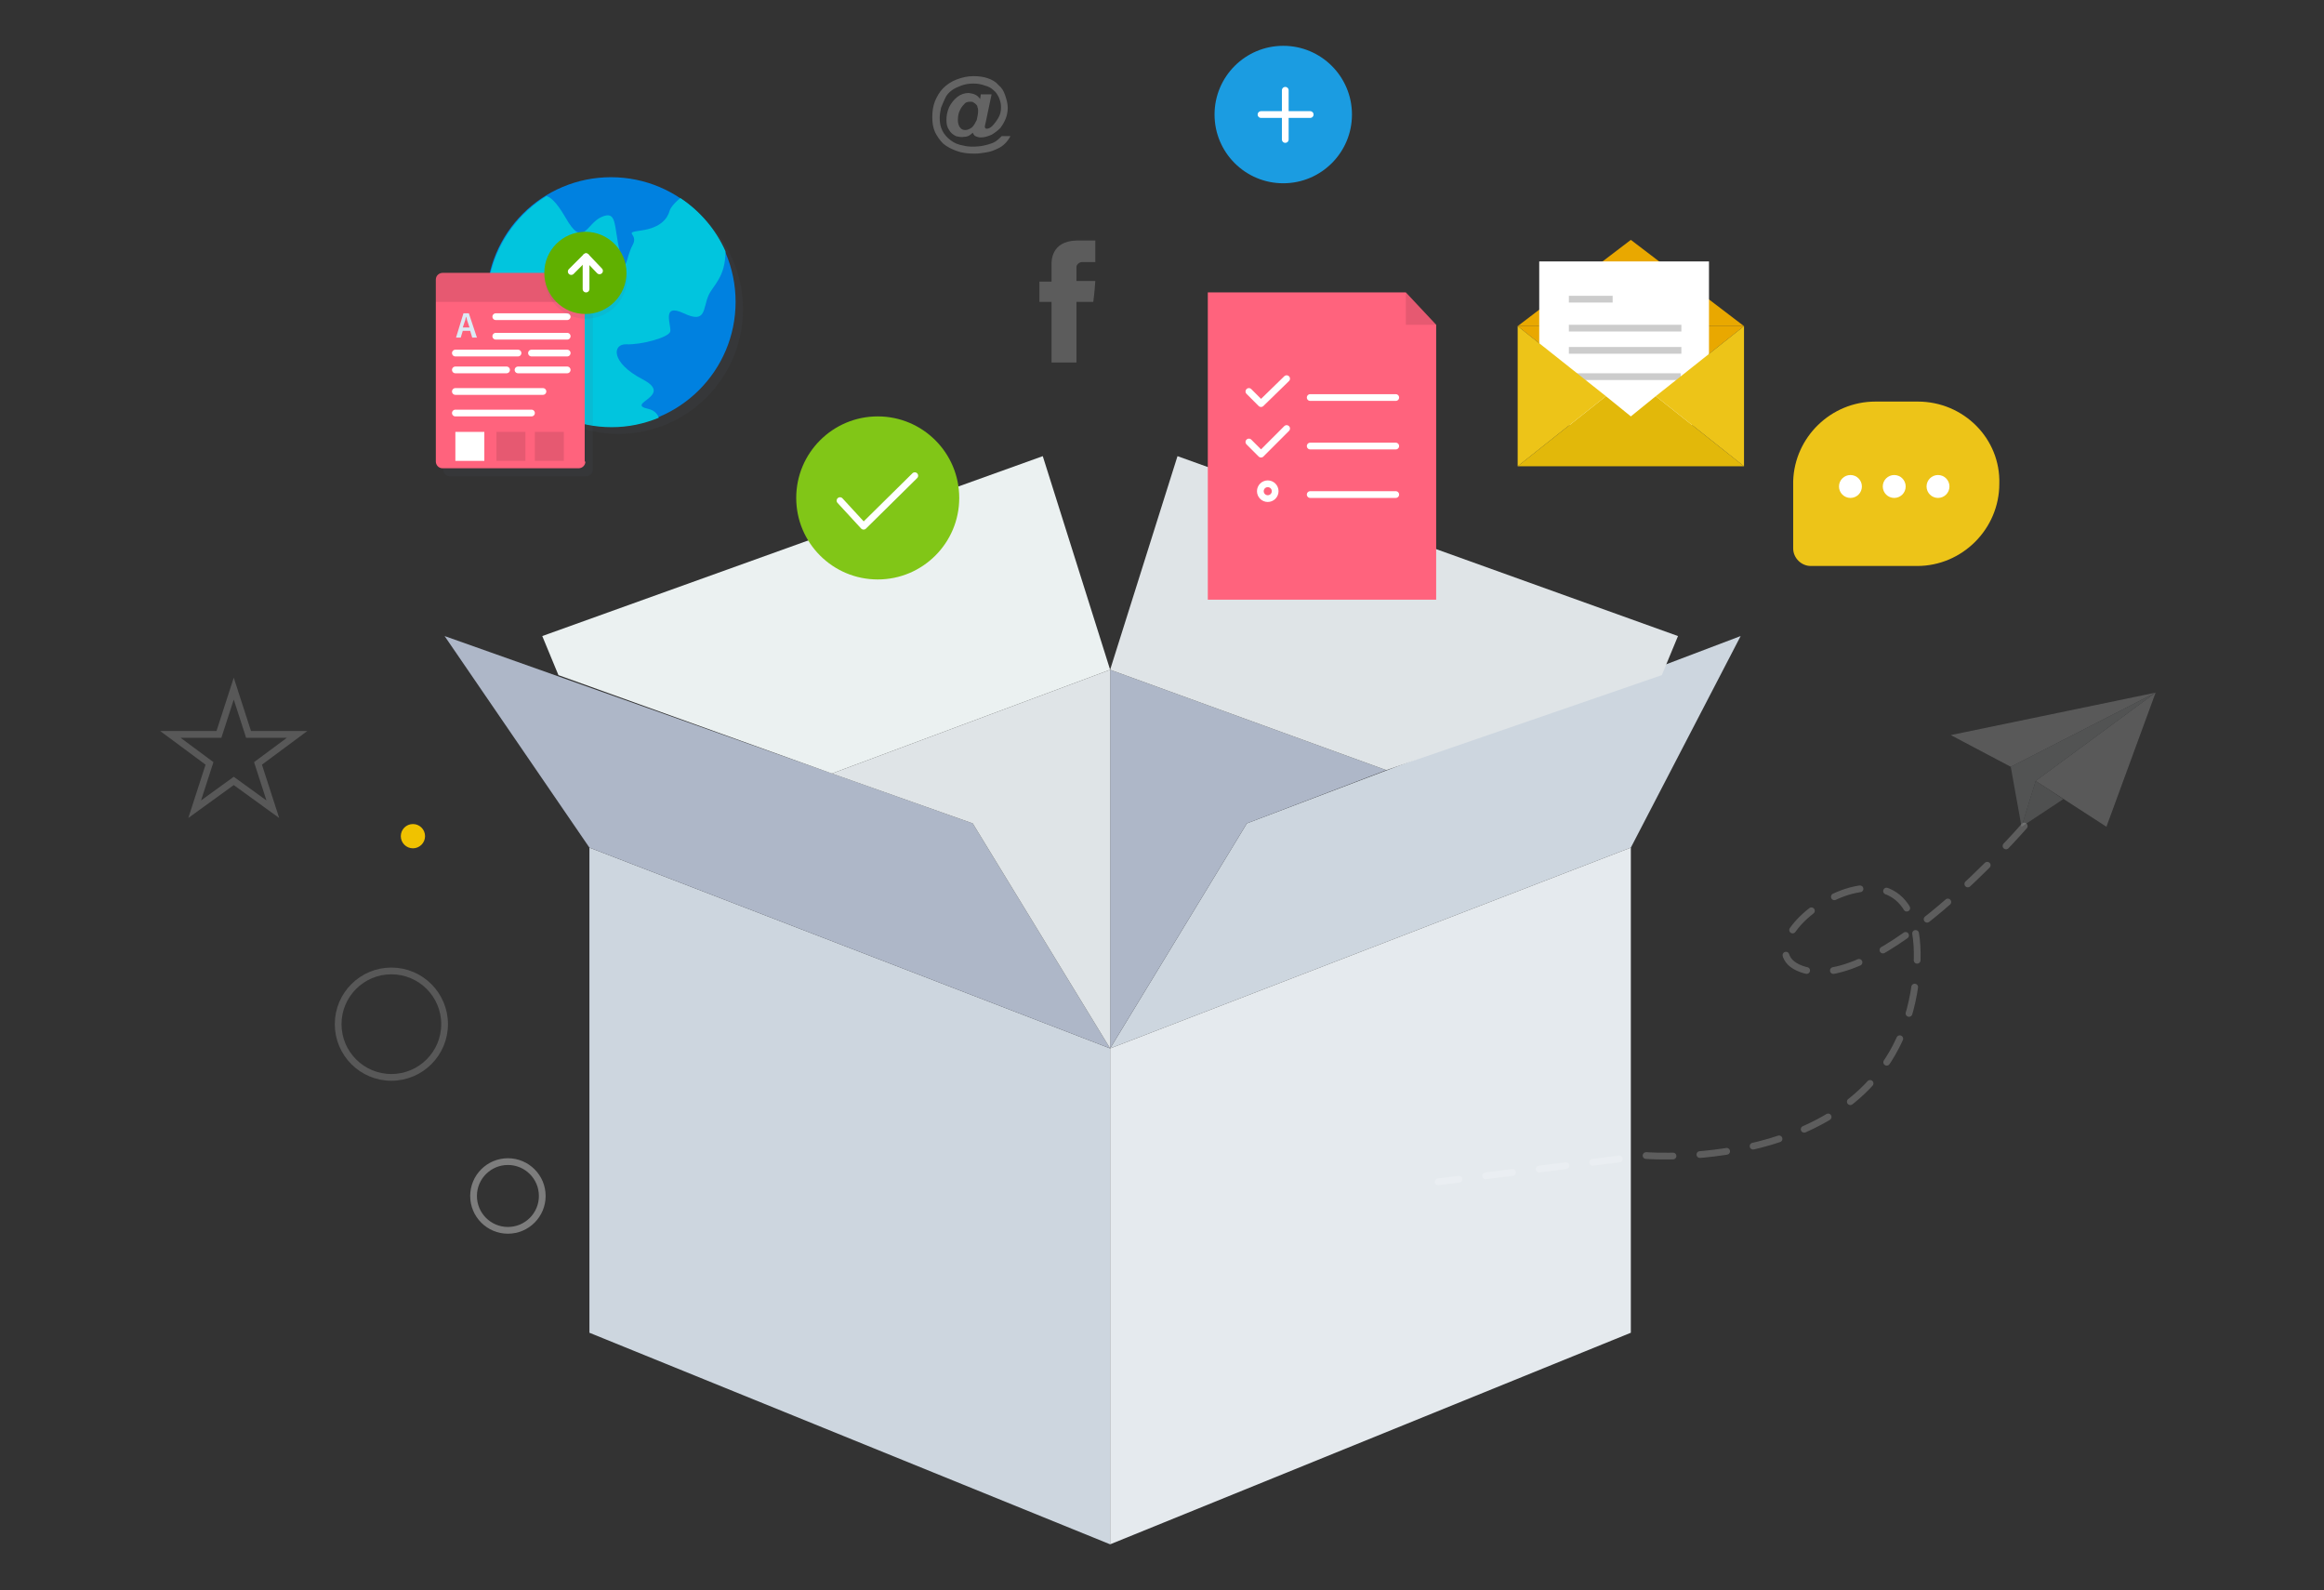 <?xml version="1.0" encoding="utf-8"?>
<!-- Generator: Adobe Illustrator 21.1.0, SVG Export Plug-In . SVG Version: 6.00 Build 0)  -->
<svg version="1.1" baseProfile="basic" id="Layer_1"
	 xmlns="http://www.w3.org/2000/svg" xmlns:xlink="http://www.w3.org/1999/xlink" x="0px" y="0px" viewBox="0 0 345 236"
	 xml:space="preserve">
<rect x="0" y="0" width="345" height="236" fill="#333333" stroke="none"/>
<style type="text/css">
	.st0{fill:#CDD6DF;}
	.st1{fill:#E5EAEE;}
	.st2{fill:#AEB7C8;}
	.st3{fill:#DFE4E7;}
	.st4{fill:#EBF1F1;}
	.st5{fill:#81C617;}
	.st6{fill:none;stroke:#FFFFFF;stroke-linecap:round;stroke-linejoin:round;stroke-miterlimit:10;}
	.st7{fill:#FF637D;}
	.st8{opacity:0.1;}
	.st9{fill:#F0C200;}
	.st10{fill:#E9A800;}
	.st11{fill:#FFFFFF;}
	.st12{fill:#CCCCCC;stroke:#CCCCCC;stroke-miterlimit:10;}
	.st13{fill:#E2B80A;}
	.st14{fill:#EDC418;}
	.st15{opacity:0.24;}
	.st16{opacity:0.2;}
	.st17{opacity:0.21;fill:none;stroke:#FFFFFF;stroke-linecap:round;stroke-linejoin:round;stroke-dasharray:4,4;}
	.st18{opacity:0.21;}
	.st19{fill:#EEEEEE;}
	.st20{fill:#C9CFD1;}
	.st21{fill:#BCC0C1;}
	.st22{opacity:0.1;fill:#505A77;}
	.st23{fill:#0081E0;}
	.st24{fill:#01C5DE;}
	.st25{fill:#DCEAF4;}
	.st26{fill:#FFFFFF;stroke:#FFFFFF;stroke-linecap:round;stroke-linejoin:round;stroke-miterlimit:10;}
	.st27{fill:#60B000;}
	.st28{opacity:0.18;fill:none;stroke:#FFFFFF;stroke-miterlimit:10;}
	.st29{opacity:0.36;fill:none;stroke:#FFFFFF;stroke-miterlimit:10;}
	.st30{fill:#1B9CE1;}
</style>
<g>
	<polygon class="st0" points="164.8,155.6 185.1,122.2 258.4,94.4 242.1,125.8 	"/>
	<g>
		<polygon class="st0" points="164.8,229.2 87.5,197.8 87.5,125.8 164.8,155.6 		"/>
		<polygon class="st1" points="164.8,229.2 242.1,197.8 242.1,125.8 164.8,155.6 		"/>
		<polygon class="st2" points="66,94.4 87.5,125.8 164.8,155.6 144.4,122.2 		"/>
		<polygon class="st2" points="164.8,99.4 164.8,155.6 185.1,122.2 205.8,114.3 		"/>
		<polygon class="st3" points="164.8,99.4 164.8,155.6 144.4,122.2 123.5,114.8 		"/>
		<polygon class="st4" points="80.5,94.4 82.9,100.2 123.5,114.8 164.8,99.4 154.8,67.7 		"/>
		<polygon class="st3" points="249.1,94.4 246.7,100.2 205.8,114.3 164.8,99.4 174.8,67.7 		"/>
	</g>
</g>
<g>
	<circle class="st5" cx="130.3" cy="73.9" r="12.1"/>
	<polyline class="st6" points="124.7,74.3 128.2,78.1 135.8,70.6 	"/>
</g>
<g>
	<g>
		<polygon class="st7" points="213.2,89 179.3,89 179.3,43.4 208.7,43.4 213.2,48.2 		"/>
		<polyline class="st6" points="185.4,58.1 187.2,59.9 191,56.2 		"/>
		<polyline class="st6" points="185.4,65.6 187.2,67.4 191,63.6 		"/>
		<circle class="st6" cx="188.2" cy="72.9" r="1.1"/>
		<line class="st6" x1="194.5" y1="59" x2="207.2" y2="59"/>
		<line class="st6" x1="194.5" y1="66.2" x2="207.2" y2="66.2"/>
		<line class="st6" x1="194.5" y1="73.4" x2="207.2" y2="73.4"/>
	</g>
	<polygon class="st8" points="208.7,43.4 208.7,48.2 213.2,48.2 	"/>
</g>
<g>
	<rect x="225.3" y="69.2" class="st9" width="33.6" height="0"/>
	<polygon class="st10" points="242.1,35.6 225.3,48.4 258.9,48.4 	"/>
	<polygon class="st10" points="242.1,55.9 245.8,58.8 258.9,48.4 225.3,48.4 238.4,58.8 	"/>
	<polygon class="st9" points="238.4,58.8 242.1,61.8 245.8,58.8 242.1,55.9 	"/>
	<rect x="228.5" y="38.8" class="st11" width="25.2" height="24.3"/>
	<line class="st12" x1="232.9" y1="44.4" x2="239.4" y2="44.4"/>
	<line class="st12" x1="232.9" y1="48.7" x2="249.6" y2="48.7"/>
	<line class="st12" x1="232.9" y1="52" x2="249.6" y2="52"/>
	<line class="st12" x1="231.6" y1="55.9" x2="249.5" y2="55.9"/>
	<polygon class="st13" points="242.1,61.8 238.4,58.8 225.3,69.2 258.9,69.2 245.8,58.8 	"/>
	<polygon class="st14" points="225.3,48.4 225.3,69.2 238.4,58.8 	"/>
	<polygon class="st14" points="245.8,58.8 258.9,69.2 258.9,48.4 	"/>
</g>
<g class="st15">
	<path class="st11" d="M145.5,14.7l0.1-0.7h1.6l-0.9,4.3c-0.1,0.3-0.1,0.5-0.1,0.5c0,0.1,0,0.2,0.1,0.2c0,0.1,0.1,0.1,0.2,0.1
		c0.2,0,0.5-0.1,0.8-0.4c0.3-0.3,0.6-0.7,0.9-1.2c0.3-0.5,0.4-1,0.4-1.6c0-0.5-0.1-0.9-0.3-1.4c-0.2-0.4-0.4-0.8-0.8-1.1
		c-0.3-0.3-0.8-0.6-1.3-0.7c-0.5-0.2-1.1-0.3-1.7-0.3c-0.7,0-1.2,0.1-1.8,0.3c-0.5,0.2-1,0.4-1.4,0.7c-0.4,0.3-0.8,0.7-1,1.2
		c-0.2,0.4-0.4,0.9-0.6,1.4c-0.1,0.5-0.2,1-0.2,1.5c0,0.7,0.1,1.3,0.4,1.9c0.3,0.6,0.7,1,1.2,1.4c0.5,0.4,1.2,0.7,1.9,0.8
		c0.7,0.2,1.6,0.2,2.5,0.1c0.7-0.1,1.4-0.3,1.9-0.5s0.9-0.6,1.3-1h1.3c-0.2,0.4-0.5,0.8-0.8,1.1c-0.3,0.3-0.7,0.6-1.2,0.8
		c-0.4,0.2-0.9,0.4-1.5,0.5c-0.6,0.1-1.2,0.2-1.8,0.2c-1,0-1.9-0.1-2.7-0.4c-0.8-0.3-1.4-0.6-2-1.1c-0.5-0.5-0.9-1.1-1.2-1.7
		c-0.3-0.7-0.4-1.4-0.4-2.2c0-0.9,0.1-1.6,0.4-2.4c0.3-0.7,0.7-1.4,1.2-1.9c0.5-0.5,1.2-1,2-1.3c0.8-0.3,1.6-0.5,2.5-0.5
		c0.8,0,1.5,0.1,2.1,0.3s1.2,0.5,1.6,1c0.5,0.4,0.8,0.9,1,1.5c0.2,0.6,0.4,1.2,0.4,1.9c0,0.5-0.1,1.1-0.3,1.6
		c-0.2,0.5-0.5,1-0.8,1.4c-0.4,0.4-0.8,0.7-1.3,1c-0.5,0.2-1,0.4-1.6,0.4c-0.3,0-0.6-0.1-0.8-0.2c-0.2-0.1-0.3-0.3-0.4-0.5
		c-0.3,0.3-0.7,0.6-1.2,0.6c-0.5,0.1-0.9,0-1.3-0.1c-0.4-0.2-0.8-0.5-1-0.9c-0.3-0.4-0.4-0.9-0.4-1.5c0-0.6,0.1-1.2,0.4-1.9
		c0.3-0.6,0.7-1.1,1.2-1.5c0.5-0.4,1.1-0.6,1.7-0.6C144.6,13.9,145.1,14.1,145.5,14.7z M142.2,17.8c0,0.5,0.1,0.8,0.3,1.1
		c0.2,0.3,0.5,0.4,0.8,0.4c0.4,0,0.7-0.2,1-0.4c0.3-0.3,0.5-0.7,0.7-1.1c0.1-0.5,0.2-0.9,0.2-1.3c0-0.2,0-0.4-0.1-0.6
		c0-0.2-0.1-0.3-0.2-0.4c-0.1-0.1-0.2-0.2-0.4-0.3c-0.1-0.1-0.3-0.1-0.5-0.1c-0.4,0-0.7,0.1-0.9,0.4c-0.3,0.3-0.5,0.6-0.7,1.1
		C142.3,16.8,142.2,17.3,142.2,17.8z"/>
</g>
<g class="st16">
	<path id="Facebook_3_" class="st11" d="M156.1,39.3c0,0.5,0,2.5,0,2.5h-1.8v3h1.8v9h3.7v-9h2.5c0,0,0.2-1.5,0.3-3.1
		c-0.3,0-2.8,0-2.8,0s0-1.8,0-2.1c0-0.3,0.4-0.7,0.8-0.7c0.4,0,1.3,0,2,0c0-0.4,0-1.8,0-3.2c-1.1,0-2.2,0-2.8,0
		C156,35.8,156.1,38.8,156.1,39.3z"/>
</g>
<g>
	<path class="st17" d="M300.5,122.6c0,0-21.9,25.3-33.1,21.2c-11.2-4.1,20.7-26.1,16.9,2.3c-3.9,28.3-39.9,25.4-39.9,25.4l-30.9,3.9
		"/>
	<g class="st18">
		<polygon class="st19" points="298.5,113.8 320,102.8 302.2,115.9 312.7,122.7 320,102.8 289.6,109.1 		"/>
		<polygon class="st20" points="302.2,115.9 300.1,122.7 298.5,113.8 320,102.8 		"/>
		<polygon class="st21" points="302.2,115.9 300.1,122.7 306.3,118.6 		"/>
	</g>
</g>
<g>
	<path class="st14" d="M284.7,59.6h-6.3c-6.6,0-12,5.3-12.2,11.8c0,0.1,0,0.1,0,0.2v0.2l0,0v9.6c0,1.4,1.2,2.6,2.6,2.6h9.6h4.5h1.7
		c6.7,0,12.2-5.5,12.2-12.2l0,0C297,65.1,291.5,59.6,284.7,59.6z"/>
	<circle class="st11" cx="274.7" cy="72.2" r="1.7"/>
	<circle class="st11" cx="281.2" cy="72.2" r="1.7"/>
	<circle class="st11" cx="287.7" cy="72.2" r="1.7"/>
</g>
<g>
	<circle class="st22" cx="91.8" cy="45.9" r="18.5"/>
	<circle class="st23" cx="90.7" cy="44.8" r="18.5"/>
	<path class="st24" d="M105.2,43.8c0.7-1.5,2.5-2.7,2.5-6.5c-1.4-3.2-3.8-6-6.7-7.9c-0.9,0.7-1.5,1.5-1.6,1.9
		c-0.3,1.1-1.3,2.5-4.2,2.9c-2.9,0.4-0.3,0.4-1.3,2.2s-1,5.1-1.9,1s-0.4-6.2-2.7-5.2s-2.7,4.8-5.4,0c-1.4-2.4-2.3-3-2.8-3.1
		c-5.3,3.3-8.8,9.1-8.8,15.8c0,10.2,8.3,18.5,18.5,18.5c2.5,0,4.8-0.5,7-1.4c-0.2-0.6-0.7-1.1-1.5-1.3c-3.7-0.8,3.9-1.9-0.9-4.4
		S90.9,51,93,51.1s6.3-1,6.5-1.9s-1.4-4.3,2-2.7S104.3,45.8,105.2,43.8z"/>
	<path class="st22" d="M88,69.7c0,0.6-0.5,1-1,1H66.8c-0.6,0-1-0.5-1-1v-27c0-0.6,0.5-1,1-1H87c0.6,0,1,0.5,1,1V69.7z"/>
	<path class="st7" d="M86.9,68.5c0,0.6-0.5,1-1,1H65.7c-0.6,0-1-0.5-1-1v-27c0-0.6,0.5-1,1-1h20.1c0.6,0,1,0.5,1,1V68.5z"/>
	<g>
		<path class="st25" d="M68.7,49.1l-0.3,1h-0.7l1.1-3.6h0.8l1.2,3.6h-0.7l-0.3-1H68.7z M69.7,48.6l-0.3-0.9
			c-0.1-0.2-0.1-0.5-0.2-0.7h0c-0.1,0.2-0.1,0.5-0.2,0.7l-0.3,0.9H69.7z"/>
	</g>
	<line class="st26" x1="73.6" y1="47" x2="84.2" y2="47"/>
	<line class="st26" x1="73.6" y1="49.9" x2="84.2" y2="49.9"/>
	<line class="st26" x1="67.6" y1="52.4" x2="76.9" y2="52.4"/>
	<line class="st26" x1="78.9" y1="52.4" x2="84.2" y2="52.4"/>
	<line class="st26" x1="67.6" y1="54.9" x2="75.2" y2="54.9"/>
	<line class="st26" x1="76.9" y1="54.9" x2="84.2" y2="54.9"/>
	<line class="st26" x1="67.6" y1="58.1" x2="80.6" y2="58.1"/>
	<line class="st26" x1="67.6" y1="61.3" x2="78.9" y2="61.3"/>
	<path class="st8" d="M85.9,40.5H65.7c-0.6,0-1,0.5-1,1v3.3h22.2v-3.3C86.9,40.9,86.4,40.5,85.9,40.5z"/>
	<rect x="67.6" y="64.1" class="st11" width="4.3" height="4.3"/>
	<rect x="73.7" y="64.1" class="st8" width="4.3" height="4.3"/>
	<rect x="79.4" y="64.1" class="st8" width="4.3" height="4.3"/>
	<circle class="st22" cx="87" cy="41.2" r="6.1"/>
	<circle class="st27" cx="86.9" cy="40.5" r="6.1"/>
	<polyline class="st6" points="84.8,40.3 87,38.1 89,40.2 	"/>
	<line class="st6" x1="87" y1="38.1" x2="87" y2="42.9"/>
	<path class="st24" d="M99.3,42.6c0,0.6-0.9,1.1-2,1.1c-1.1,0-2.9-0.5-2.9-1.1s1.8-1.1,2.9-1.1C98.4,41.6,99.3,42.1,99.3,42.6z"/>
</g>
<circle class="st28" cx="58.1" cy="152" r="7.9"/>
<circle class="st9" cx="61.3" cy="124.1" r="1.8"/>
<circle class="st29" cx="75.4" cy="177.5" r="5.1"/>
<polygon class="st28" points="34.7,102.2 36.9,109 44.1,109 38.3,113.3 40.5,120.1 34.7,115.9 28.9,120.1 31.1,113.3 25.3,109 
	32.5,109 "/>
<g>
	<circle class="st30" cx="190.5" cy="17" r="10.2"/>
	<line class="st6" x1="187.2" y1="17" x2="194.5" y2="17"/>
	<line class="st6" x1="190.8" y1="13.4" x2="190.8" y2="20.7"/>
</g>
</svg>
